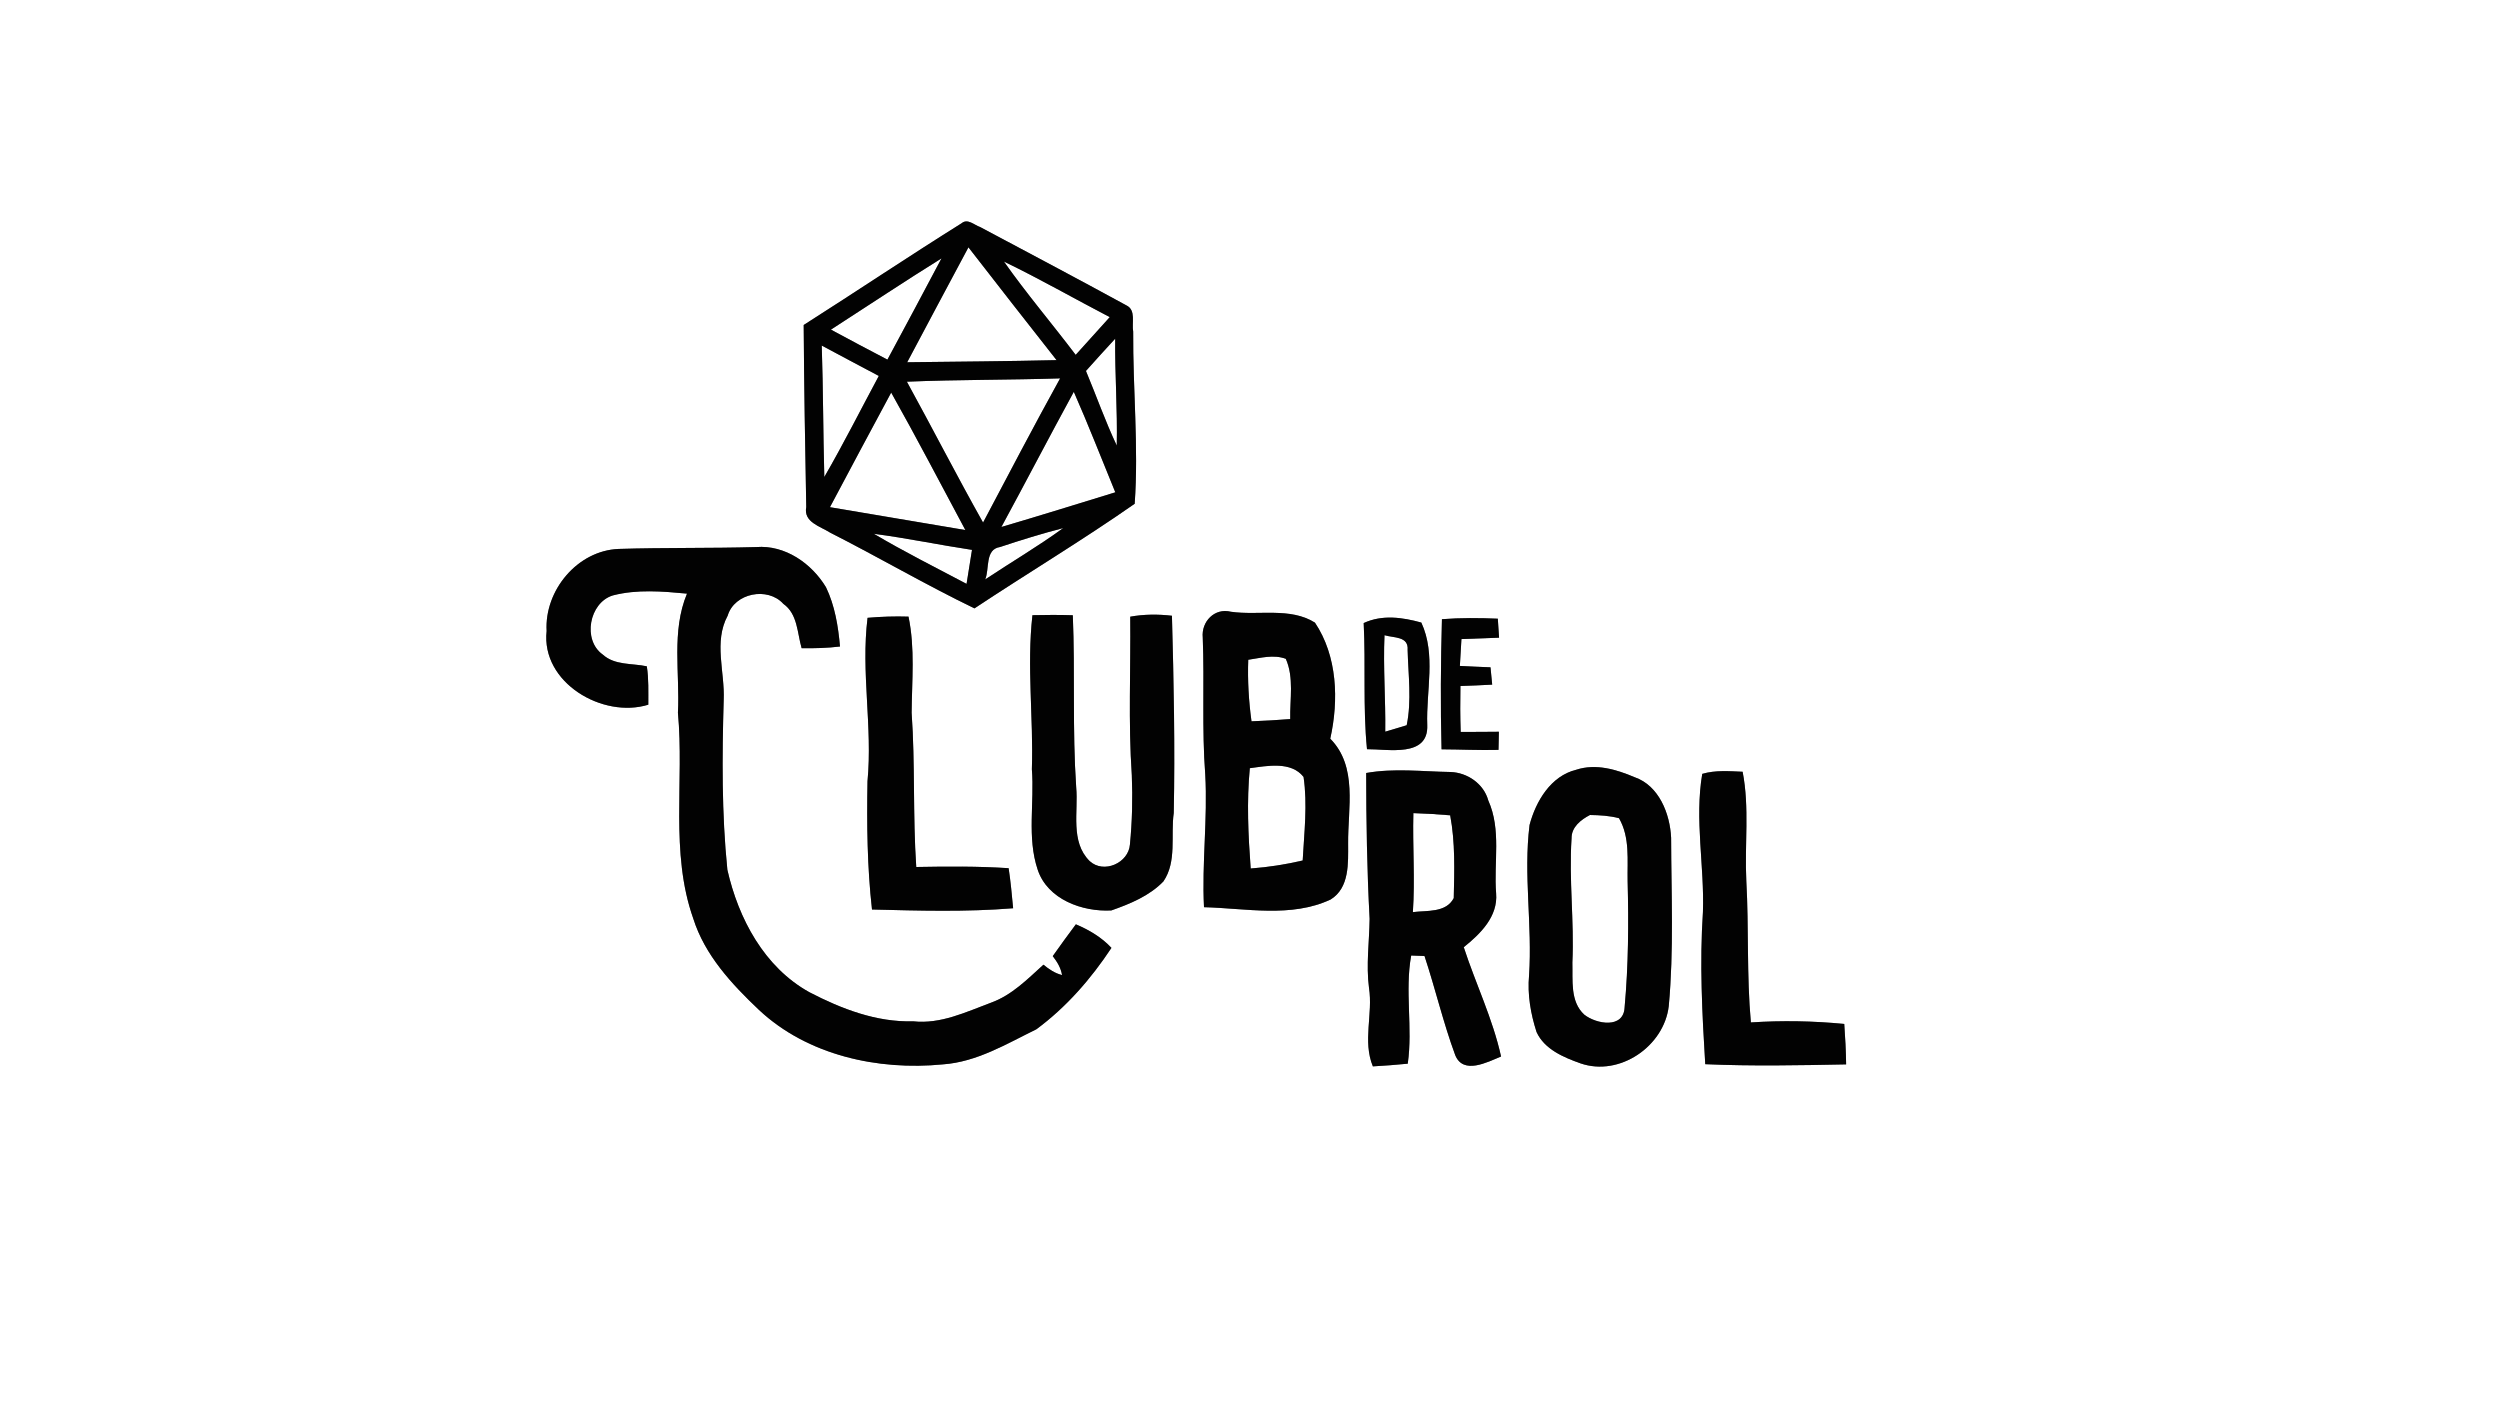 <?xml version="1.0" encoding="UTF-8" ?>
<!DOCTYPE svg PUBLIC "-//W3C//DTD SVG 1.1//EN" "http://www.w3.org/Graphics/SVG/1.1/DTD/svg11.dtd">
<svg width="400pt" height="225pt" viewBox="0 0 400 225" version="1.1" xmlns="http://www.w3.org/2000/svg">
<rect x="0" y="0" width="400" height="225" fill="#808080" stroke="none"/>
<g id="#ffffffff">
<path fill="#ffffff" opacity="1.00" d=" M 0.00 0.00 L 400.00 0.00 L 400.00 225.00 L 0.00 225.00 L 0.00 0.00 M 153.86 35.72 C 145.37 41.03 137.04 46.62 128.59 52.00 C 128.65 61.71 128.82 71.42 129.00 81.13 C 128.53 83.55 131.23 84.20 132.82 85.22 C 140.57 89.15 148.08 93.55 155.91 97.34 C 164.42 91.70 173.19 86.44 181.55 80.60 C 182.19 71.51 181.25 62.23 181.31 53.07 C 181.05 51.68 181.81 49.60 180.20 48.85 C 172.45 44.61 164.63 40.49 156.83 36.33 C 155.91 36.03 154.82 34.90 153.86 35.72 M 87.46 100.96 C 86.55 109.22 96.43 115.01 103.73 112.75 C 103.72 110.70 103.81 108.64 103.49 106.61 C 101.13 106.10 98.36 106.48 96.44 104.73 C 93.16 102.41 94.27 96.43 98.04 95.27 C 101.92 94.26 105.98 94.61 109.92 94.98 C 107.40 101.02 108.80 107.69 108.47 114.04 C 109.49 124.99 107.18 136.37 110.92 146.96 C 112.77 152.83 117.07 157.45 121.44 161.59 C 129.20 168.86 140.51 171.32 150.86 170.30 C 156.31 169.91 161.02 167.03 165.81 164.69 C 170.60 161.16 174.56 156.61 177.83 151.66 C 176.25 149.96 174.25 148.79 172.14 147.89 C 170.88 149.57 169.65 151.27 168.44 152.98 C 169.14 153.88 169.74 154.85 169.93 156.01 C 168.78 155.73 167.84 155.08 166.95 154.35 C 164.40 156.66 161.90 159.22 158.59 160.42 C 154.58 161.91 150.51 163.90 146.10 163.41 C 140.24 163.58 134.63 161.42 129.51 158.76 C 122.28 154.76 118.15 146.98 116.38 139.17 C 115.46 130.15 115.53 121.06 115.79 112.01 C 116.00 107.51 114.15 102.72 116.43 98.50 C 117.51 94.87 122.84 93.84 125.33 96.61 C 127.63 98.22 127.55 101.25 128.26 103.71 C 130.30 103.74 132.36 103.69 134.40 103.44 C 134.11 100.20 133.58 96.91 132.16 93.96 C 129.86 90.14 125.61 87.17 121.00 87.53 C 113.67 87.74 106.33 87.60 99.00 87.83 C 92.38 88.08 87.09 94.49 87.46 100.96 M 165.19 98.43 C 164.27 106.63 165.37 114.85 165.10 123.08 C 165.53 128.42 164.29 133.97 166.03 139.15 C 167.61 143.92 173.20 145.92 177.81 145.67 C 180.80 144.62 183.92 143.34 186.15 141.02 C 188.33 137.81 187.28 133.69 187.80 130.07 C 188.01 119.55 187.80 109.03 187.51 98.52 C 185.29 98.26 183.05 98.27 180.84 98.67 C 180.93 107.13 180.51 115.59 181.09 124.04 C 181.24 127.73 181.15 131.44 180.79 135.12 C 180.57 138.07 176.60 139.86 174.34 137.77 C 171.21 134.67 172.55 129.88 172.19 125.96 C 171.56 116.79 172.03 107.60 171.65 98.44 C 169.50 98.37 167.34 98.38 165.19 98.43 M 192.44 102.01 C 192.73 109.32 192.28 116.63 192.84 123.93 C 193.24 131.01 192.28 138.10 192.64 145.15 C 199.36 145.32 206.57 146.88 212.90 143.92 C 215.94 142.04 215.70 138.08 215.70 134.98 C 215.64 129.32 217.27 122.69 212.84 118.19 C 214.22 112.03 213.98 104.97 210.39 99.62 C 206.42 97.12 201.36 98.52 196.94 97.88 C 194.33 97.22 192.19 99.46 192.44 102.01 M 138.81 98.85 C 137.73 107.55 139.63 116.30 138.80 125.01 C 138.68 131.85 138.75 138.72 139.52 145.52 C 147.05 145.71 154.58 145.93 162.10 145.32 C 161.90 143.18 161.70 141.03 161.38 138.91 C 156.44 138.59 151.53 138.63 146.60 138.72 C 146.04 130.50 146.44 122.26 145.86 114.04 C 145.90 108.91 146.42 103.73 145.36 98.66 C 143.17 98.59 140.99 98.66 138.81 98.85 M 218.19 99.69 C 218.53 106.41 218.05 113.16 218.72 119.87 C 222.08 119.84 228.58 121.25 228.36 116.01 C 228.16 110.56 229.79 104.73 227.41 99.61 C 224.38 98.77 221.15 98.31 218.19 99.69 M 230.71 99.07 C 230.52 106.00 230.46 112.95 230.65 119.89 C 233.69 119.90 236.72 120.06 239.76 119.98 C 239.78 119.26 239.81 117.81 239.82 117.08 C 237.78 117.09 235.74 117.12 233.71 117.11 C 233.63 114.66 233.62 112.21 233.67 109.76 C 235.36 109.70 237.06 109.64 238.75 109.54 C 238.66 108.61 238.57 107.69 238.48 106.77 C 236.84 106.70 235.21 106.64 233.58 106.55 C 233.65 105.12 233.74 103.68 233.83 102.25 C 235.83 102.17 237.84 102.11 239.85 102.03 C 239.80 101.27 239.70 99.75 239.65 98.99 C 236.67 98.86 233.69 98.84 230.71 99.07 M 218.59 123.68 C 218.60 131.46 218.72 139.24 219.14 147.02 C 219.09 150.69 218.56 154.38 219.04 158.05 C 219.70 162.24 217.99 166.57 219.66 170.62 C 221.52 170.52 223.38 170.37 225.24 170.19 C 226.06 164.46 224.75 158.55 225.79 152.88 C 226.32 152.90 227.39 152.94 227.92 152.96 C 229.66 158.21 230.92 163.64 232.84 168.83 C 234.13 171.99 237.95 169.95 240.17 169.04 C 238.83 162.98 236.11 157.41 234.20 151.55 C 236.85 149.43 239.69 146.65 239.38 142.94 C 238.98 137.97 240.24 132.77 238.12 128.06 C 237.39 125.40 234.78 123.61 232.08 123.52 C 227.59 123.45 223.05 122.88 218.59 123.68 M 252.20 123.16 C 248.12 124.16 245.74 128.19 244.73 131.99 C 243.73 139.99 245.19 148.04 244.65 156.06 C 244.37 159.13 244.91 162.22 245.85 165.13 C 247.12 167.90 250.19 169.18 252.89 170.14 C 259.11 172.29 266.25 167.42 267.00 160.97 C 267.83 152.03 267.40 143.02 267.38 134.05 C 267.20 130.22 265.45 125.70 261.53 124.35 C 258.61 123.11 255.34 122.13 252.20 123.16 M 272.36 123.82 C 271.12 131.13 272.72 138.55 272.47 145.91 C 271.93 154.03 272.34 162.17 272.84 170.27 C 280.36 170.60 287.86 170.45 295.38 170.30 C 295.35 168.14 295.24 165.98 295.08 163.83 C 290.10 163.35 285.12 163.26 280.14 163.59 C 279.45 156.05 279.83 148.48 279.41 140.94 C 279.12 135.12 279.94 129.24 278.82 123.48 C 276.67 123.39 274.46 123.20 272.36 123.82 Z" />
<path fill="#ffffff" opacity="1.00" d=" M 145.15 57.96 C 148.41 51.82 151.67 45.69 154.95 39.57 C 159.64 45.60 164.32 51.63 169.05 57.62 C 161.08 57.81 153.12 57.86 145.15 57.96 Z" />
<path fill="#ffffff" opacity="1.00" d=" M 132.95 52.74 C 138.85 48.94 144.68 45.04 150.64 41.34 C 147.77 46.75 144.90 52.15 141.99 57.54 C 138.96 55.98 135.96 54.35 132.95 52.74 Z" />
<path fill="#ffffff" opacity="1.00" d=" M 160.63 41.85 C 166.37 44.62 171.91 47.80 177.56 50.74 C 175.73 52.75 173.92 54.76 172.11 56.78 C 168.32 51.77 164.24 46.98 160.63 41.85 Z" />
<path fill="#ffffff" opacity="1.00" d=" M 173.75 59.35 C 175.30 57.62 176.85 55.89 178.43 54.19 C 178.37 59.89 178.81 65.59 178.68 71.29 C 176.84 67.40 175.41 63.32 173.75 59.35 Z" />
<path fill="#ffffff" opacity="1.00" d=" M 131.48 55.29 C 134.52 56.91 137.55 58.54 140.61 60.15 C 137.71 65.54 134.96 71.02 131.89 76.32 C 131.70 69.31 131.71 62.29 131.48 55.29 Z" />
<path fill="#ffffff" opacity="1.00" d=" M 145.10 61.07 C 153.27 60.73 161.45 60.80 169.62 60.54 C 165.40 68.17 161.37 75.90 157.29 83.61 C 153.11 76.17 149.21 68.56 145.10 61.07 Z" />
<path fill="#ffffff" opacity="1.00" d=" M 142.59 62.81 C 146.68 70.07 150.52 77.47 154.46 84.81 C 147.23 83.61 140.02 82.35 132.79 81.15 C 136.02 75.02 139.32 68.92 142.59 62.81 Z" />
<path fill="#ffffff" opacity="1.00" d=" M 171.81 62.69 C 174.15 68.00 176.25 73.41 178.45 78.77 C 172.38 80.64 166.31 82.52 160.22 84.32 C 164.12 77.13 167.89 69.87 171.81 62.69 Z" />
<path fill="#ffffff" opacity="1.00" d=" M 160.01 87.52 C 163.35 86.41 166.71 85.37 170.12 84.49 C 166.09 87.42 161.78 89.95 157.63 92.71 C 158.35 91.02 157.55 87.89 160.01 87.52 Z" />
<path fill="#ffffff" opacity="1.00" d=" M 139.82 85.41 C 145.08 86.09 150.28 87.19 155.52 87.98 C 155.23 89.79 154.94 91.60 154.65 93.42 C 149.68 90.79 144.65 88.27 139.82 85.41 Z" />
<path fill="#ffffff" opacity="1.00" d=" M 221.52 101.63 C 222.99 102.09 225.40 101.76 225.22 104.00 C 225.32 107.99 225.89 112.10 225.07 116.04 C 224.21 116.29 222.50 116.81 221.64 117.07 C 221.71 111.92 221.29 106.78 221.52 101.63 Z" />
<path fill="#ffffff" opacity="1.00" d=" M 199.72 105.56 C 201.69 105.28 203.77 104.67 205.73 105.41 C 207.06 108.42 206.37 111.86 206.44 115.05 C 204.37 115.21 202.31 115.34 200.24 115.41 C 199.79 112.14 199.60 108.85 199.72 105.56 Z" />
<path fill="#ffffff" opacity="1.00" d=" M 199.97 122.91 C 202.77 122.54 206.57 121.76 208.57 124.31 C 209.22 128.72 208.67 133.23 208.43 137.68 C 205.70 138.32 202.91 138.75 200.11 138.96 C 199.71 133.62 199.46 128.24 199.97 122.91 Z" />
<path fill="#ffffff" opacity="1.00" d=" M 226.14 130.10 C 228.10 130.16 230.07 130.28 232.03 130.45 C 232.85 134.80 232.70 139.29 232.60 143.70 C 231.36 146.08 228.29 145.65 226.06 145.94 C 226.42 140.65 226.00 135.38 226.14 130.10 Z" />
<path fill="#ffffff" opacity="1.00" d=" M 254.39 130.40 C 255.95 130.42 257.53 130.51 259.04 130.91 C 260.82 133.98 260.35 137.61 260.42 141.00 C 260.59 147.71 260.55 154.46 259.94 161.14 C 259.81 164.65 255.42 163.87 253.49 162.35 C 251.19 160.26 251.66 156.81 251.58 154.01 C 251.89 147.37 251.01 140.75 251.45 134.12 C 251.42 132.33 252.96 131.14 254.39 130.40 Z" />
</g>
<g id="#020202ff">
<path fill="#020202" opacity="1.00" d=" M 153.86 35.72 C 154.82 34.90 155.91 36.03 156.83 36.33 C 164.63 40.49 172.45 44.61 180.20 48.85 C 181.81 49.60 181.05 51.68 181.31 53.07 C 181.25 62.23 182.19 71.51 181.55 80.60 C 173.19 86.44 164.42 91.70 155.91 97.34 C 148.08 93.55 140.57 89.15 132.82 85.22 C 131.23 84.20 128.53 83.55 129.00 81.13 C 128.82 71.42 128.65 61.71 128.59 52.00 C 137.04 46.62 145.37 41.03 153.86 35.72 M 145.15 57.96 C 153.12 57.86 161.08 57.81 169.05 57.62 C 164.32 51.63 159.64 45.60 154.95 39.57 C 151.67 45.69 148.41 51.82 145.15 57.96 M 132.95 52.74 C 135.96 54.35 138.96 55.98 141.99 57.54 C 144.90 52.15 147.77 46.75 150.64 41.34 C 144.68 45.04 138.85 48.94 132.95 52.74 M 160.63 41.85 C 164.24 46.98 168.32 51.77 172.11 56.78 C 173.92 54.76 175.73 52.75 177.56 50.74 C 171.91 47.80 166.37 44.62 160.63 41.85 M 173.75 59.35 C 175.41 63.32 176.84 67.40 178.68 71.29 C 178.81 65.59 178.37 59.89 178.43 54.19 C 176.85 55.89 175.30 57.62 173.75 59.35 M 131.48 55.29 C 131.71 62.29 131.70 69.31 131.89 76.32 C 134.96 71.02 137.71 65.54 140.61 60.15 C 137.55 58.54 134.52 56.91 131.48 55.29 M 145.10 61.07 C 149.21 68.56 153.11 76.17 157.29 83.61 C 161.37 75.90 165.40 68.17 169.62 60.54 C 161.45 60.80 153.27 60.73 145.10 61.07 M 142.59 62.81 C 139.32 68.92 136.02 75.02 132.79 81.15 C 140.02 82.35 147.23 83.61 154.46 84.81 C 150.52 77.47 146.68 70.07 142.59 62.81 M 171.81 62.69 C 167.89 69.87 164.12 77.13 160.22 84.32 C 166.31 82.52 172.38 80.64 178.45 78.77 C 176.25 73.41 174.15 68.00 171.81 62.69 M 160.01 87.52 C 157.55 87.89 158.35 91.02 157.63 92.71 C 161.78 89.95 166.09 87.42 170.12 84.49 C 166.71 85.37 163.35 86.41 160.01 87.52 M 139.82 85.41 C 144.65 88.27 149.68 90.79 154.65 93.42 C 154.94 91.60 155.23 89.79 155.52 87.98 C 150.28 87.19 145.08 86.09 139.82 85.41 Z" />
<path fill="#020202" opacity="1.00" d=" M 87.46 100.96 C 87.09 94.49 92.38 88.08 99.00 87.83 C 106.33 87.60 113.67 87.74 121.00 87.53 C 125.61 87.17 129.86 90.14 132.16 93.96 C 133.58 96.91 134.11 100.20 134.40 103.44 C 132.36 103.69 130.30 103.74 128.26 103.71 C 127.55 101.25 127.63 98.22 125.33 96.61 C 122.84 93.84 117.51 94.87 116.43 98.50 C 114.15 102.72 116.00 107.51 115.79 112.01 C 115.53 121.06 115.46 130.15 116.38 139.17 C 118.15 146.98 122.28 154.76 129.51 158.76 C 134.63 161.42 140.24 163.58 146.10 163.41 C 150.51 163.90 154.58 161.91 158.59 160.42 C 161.90 159.22 164.40 156.66 166.95 154.35 C 167.84 155.08 168.78 155.73 169.93 156.01 C 169.74 154.85 169.14 153.88 168.44 152.98 C 169.65 151.27 170.88 149.57 172.14 147.89 C 174.25 148.79 176.25 149.96 177.83 151.66 C 174.56 156.61 170.60 161.16 165.81 164.69 C 161.02 167.03 156.31 169.91 150.86 170.30 C 140.51 171.32 129.20 168.86 121.44 161.59 C 117.07 157.45 112.77 152.83 110.92 146.96 C 107.18 136.37 109.49 124.99 108.47 114.04 C 108.80 107.69 107.40 101.02 109.92 94.98 C 105.98 94.61 101.92 94.26 98.04 95.27 C 94.27 96.43 93.16 102.41 96.44 104.73 C 98.36 106.48 101.13 106.10 103.49 106.61 C 103.81 108.64 103.72 110.70 103.73 112.75 C 96.43 115.01 86.55 109.22 87.46 100.96 Z" />
<path fill="#020202" opacity="1.00" d=" M 165.19 98.43 C 167.34 98.38 169.50 98.37 171.65 98.44 C 172.03 107.60 171.56 116.79 172.19 125.96 C 172.55 129.88 171.21 134.67 174.34 137.77 C 176.60 139.86 180.57 138.07 180.79 135.12 C 181.15 131.44 181.24 127.73 181.09 124.04 C 180.51 115.59 180.93 107.13 180.84 98.67 C 183.05 98.27 185.29 98.26 187.51 98.52 C 187.80 109.03 188.01 119.55 187.80 130.07 C 187.28 133.69 188.33 137.81 186.15 141.02 C 183.92 143.34 180.80 144.62 177.81 145.67 C 173.20 145.92 167.61 143.92 166.03 139.15 C 164.29 133.97 165.53 128.42 165.10 123.08 C 165.37 114.85 164.27 106.63 165.19 98.43 Z" />
<path fill="#020202" opacity="1.00" d=" M 192.44 102.01 C 192.19 99.46 194.33 97.22 196.94 97.88 C 201.36 98.52 206.42 97.12 210.39 99.62 C 213.98 104.97 214.22 112.03 212.84 118.19 C 217.27 122.69 215.64 129.32 215.70 134.98 C 215.70 138.08 215.94 142.04 212.90 143.92 C 206.57 146.88 199.36 145.32 192.64 145.15 C 192.28 138.10 193.24 131.01 192.84 123.93 C 192.28 116.63 192.73 109.32 192.44 102.01 M 199.72 105.56 C 199.60 108.85 199.79 112.14 200.24 115.41 C 202.31 115.34 204.37 115.21 206.44 115.05 C 206.37 111.86 207.06 108.42 205.73 105.41 C 203.77 104.67 201.69 105.28 199.72 105.56 M 199.97 122.91 C 199.46 128.24 199.71 133.62 200.11 138.96 C 202.91 138.75 205.70 138.32 208.43 137.68 C 208.67 133.23 209.22 128.72 208.57 124.31 C 206.57 121.76 202.77 122.54 199.97 122.91 Z" />
<path fill="#020202" opacity="1.00" d=" M 138.81 98.85 C 140.99 98.66 143.17 98.59 145.36 98.66 C 146.42 103.73 145.90 108.91 145.86 114.04 C 146.44 122.26 146.04 130.50 146.60 138.72 C 151.53 138.63 156.44 138.59 161.38 138.91 C 161.70 141.03 161.90 143.18 162.10 145.32 C 154.58 145.93 147.05 145.71 139.52 145.52 C 138.75 138.72 138.68 131.85 138.80 125.01 C 139.63 116.30 137.73 107.55 138.81 98.85 Z" />
<path fill="#020202" opacity="1.00" d=" M 218.19 99.69 C 221.15 98.31 224.38 98.77 227.41 99.61 C 229.79 104.73 228.16 110.56 228.36 116.01 C 228.58 121.25 222.08 119.84 218.72 119.87 C 218.05 113.16 218.53 106.41 218.19 99.69 M 221.52 101.63 C 221.29 106.78 221.71 111.92 221.64 117.07 C 222.50 116.81 224.21 116.29 225.07 116.04 C 225.89 112.10 225.32 107.99 225.22 104.00 C 225.40 101.76 222.99 102.09 221.52 101.63 Z" />
<path fill="#020202" opacity="1.00" d=" M 230.71 99.07 C 233.69 98.84 236.67 98.86 239.65 98.99 C 239.70 99.75 239.80 101.27 239.85 102.03 C 237.84 102.11 235.83 102.17 233.83 102.25 C 233.74 103.68 233.65 105.12 233.58 106.55 C 235.21 106.64 236.84 106.70 238.48 106.77 C 238.57 107.69 238.66 108.61 238.75 109.54 C 237.06 109.64 235.36 109.70 233.67 109.76 C 233.62 112.21 233.63 114.66 233.71 117.11 C 235.74 117.12 237.78 117.09 239.82 117.08 C 239.81 117.81 239.78 119.26 239.76 119.98 C 236.72 120.06 233.69 119.90 230.65 119.89 C 230.46 112.95 230.52 106.00 230.71 99.07 Z" />
<path fill="#020202" opacity="1.00" d=" M 218.59 123.68 C 223.05 122.88 227.59 123.45 232.08 123.52 C 234.78 123.61 237.39 125.40 238.12 128.06 C 240.24 132.77 238.98 137.97 239.38 142.94 C 239.69 146.65 236.85 149.43 234.20 151.55 C 236.11 157.41 238.83 162.98 240.17 169.04 C 237.95 169.95 234.13 171.99 232.84 168.83 C 230.92 163.64 229.66 158.21 227.92 152.96 C 227.39 152.94 226.32 152.90 225.79 152.88 C 224.75 158.55 226.06 164.46 225.24 170.19 C 223.38 170.37 221.52 170.52 219.66 170.62 C 217.99 166.57 219.70 162.24 219.04 158.05 C 218.56 154.38 219.09 150.69 219.14 147.02 C 218.72 139.24 218.60 131.46 218.59 123.68 M 226.14 130.10 C 226.00 135.38 226.42 140.65 226.06 145.94 C 228.29 145.65 231.36 146.08 232.60 143.70 C 232.70 139.29 232.85 134.80 232.03 130.45 C 230.07 130.28 228.10 130.16 226.14 130.10 Z" />
<path fill="#020202" opacity="1.00" d=" M 252.20 123.16 C 255.34 122.13 258.61 123.11 261.53 124.35 C 265.45 125.70 267.20 130.22 267.38 134.05 C 267.40 143.02 267.83 152.03 267.00 160.97 C 266.25 167.42 259.11 172.29 252.89 170.14 C 250.19 169.18 247.12 167.90 245.85 165.13 C 244.91 162.22 244.37 159.13 244.65 156.06 C 245.19 148.04 243.73 139.99 244.73 131.99 C 245.74 128.19 248.12 124.16 252.20 123.16 M 254.39 130.40 C 252.96 131.14 251.42 132.33 251.45 134.12 C 251.01 140.75 251.89 147.37 251.58 154.01 C 251.66 156.81 251.19 160.26 253.49 162.35 C 255.42 163.87 259.81 164.65 259.94 161.14 C 260.55 154.46 260.59 147.71 260.42 141.00 C 260.35 137.61 260.82 133.98 259.04 130.91 C 257.53 130.51 255.95 130.42 254.39 130.40 Z" />
<path fill="#020202" opacity="1.00" d=" M 272.36 123.82 C 274.46 123.20 276.67 123.39 278.82 123.48 C 279.94 129.24 279.12 135.12 279.41 140.94 C 279.83 148.48 279.45 156.05 280.14 163.59 C 285.12 163.26 290.10 163.35 295.08 163.83 C 295.24 165.98 295.35 168.14 295.38 170.30 C 287.86 170.45 280.36 170.60 272.84 170.27 C 272.34 162.17 271.93 154.03 272.47 145.91 C 272.72 138.55 271.12 131.13 272.36 123.82 Z" />
</g>
</svg>
